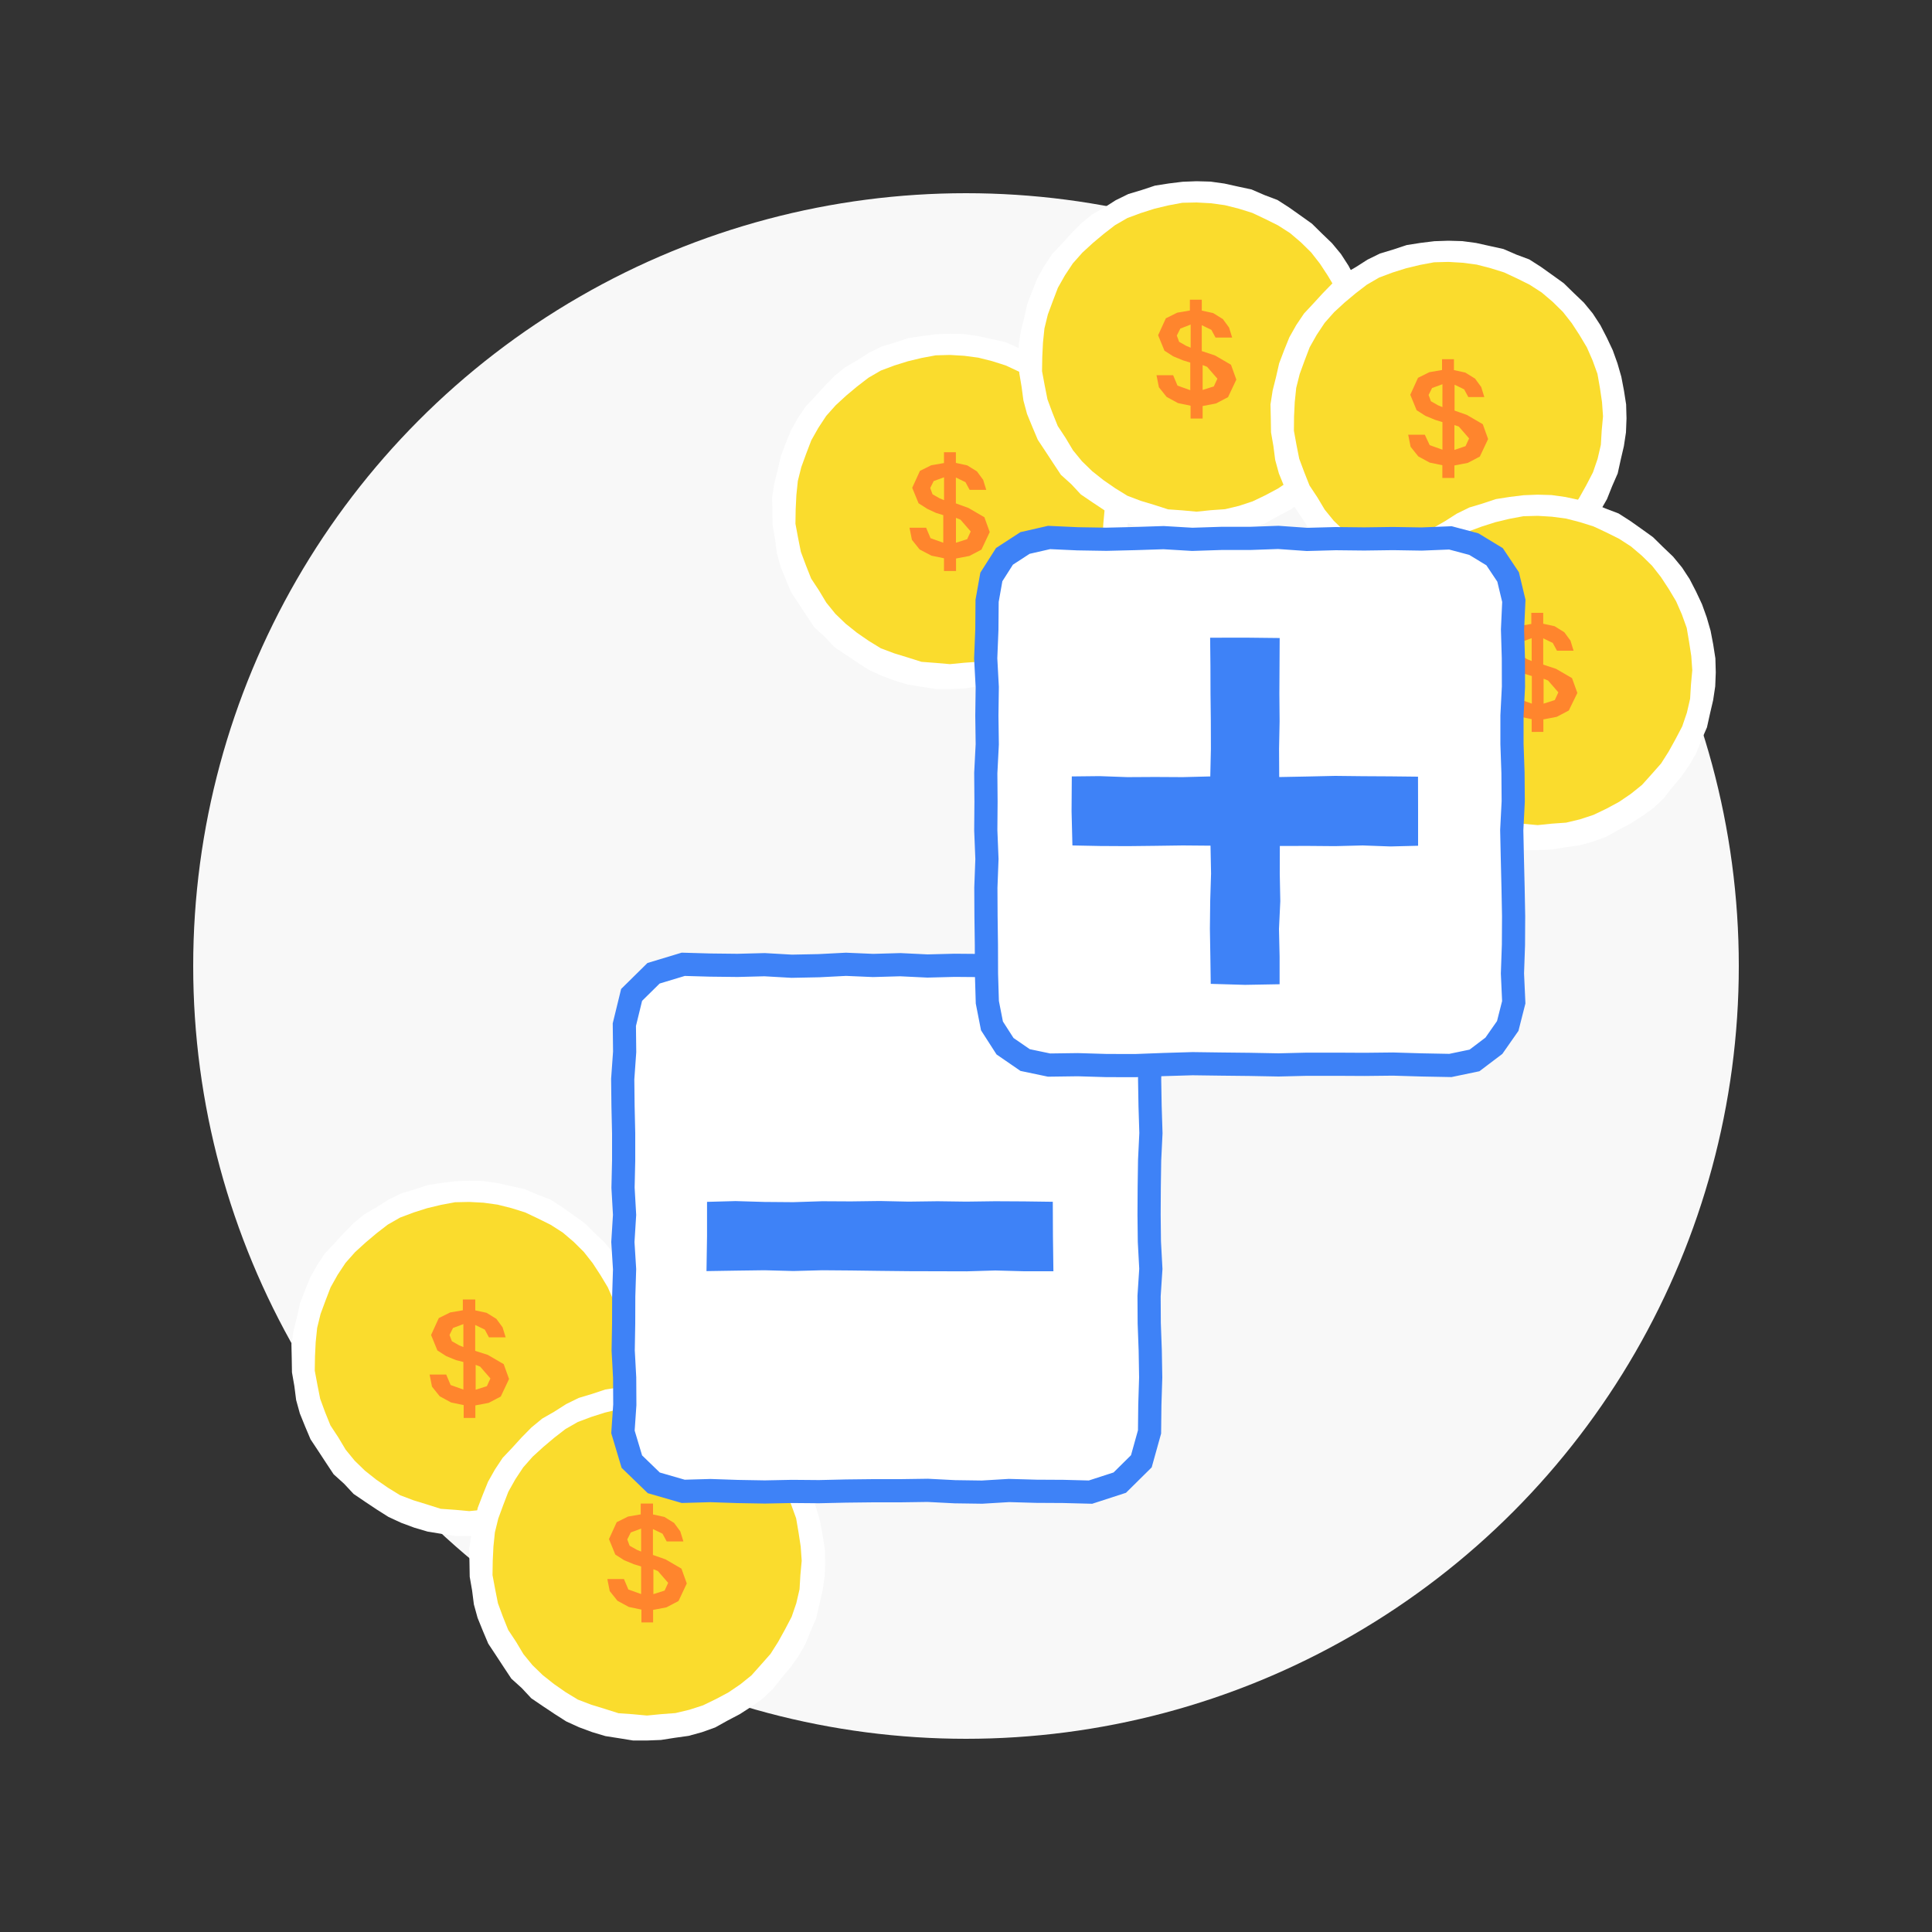 <svg xmlns="http://www.w3.org/2000/svg" viewBox="0 0 250 250"><rect x="0" y="0" width="250" height="250" fill="#333333" stroke="none"/><defs><style>.cls-1{fill:#f8f8f8;}.cls-2{fill:#fff;}.cls-3{fill:#fadc2d;}.cls-4{fill:#ff852d;}.cls-5,.cls-6{fill:none;stroke-miterlimit:10;stroke-width:3px;}.cls-5{stroke:#ff852d;}.cls-6{stroke:#3e82f7;}.cls-7{fill:#3e82f7;}</style></defs><title>icon-roundup-customize</title><g id="Base_Dots" data-name="Base Dots"><circle class="cls-1" cx="125" cy="125" r="100"/></g><g id="Artwork"><polygon class="cls-2" points="157.36 96.78 157.47 94.97 157.67 93.17 158.12 91.41 158.72 89.7 159.52 88.06 160.44 86.5 161.56 85.07 162.79 83.75 164.11 82.51 165.52 81.35 167.1 80.45 168.72 79.61 170.45 79.04 172.23 78.68 174.01 78.31 175.83 78.31 177.65 78.31 179.44 78.61 181.2 79.08 182.92 79.67 184.56 80.45 186.12 81.38 187.54 82.51 188.93 83.68 190.08 85.09 191.19 86.52 192.2 88.03 192.89 89.72 193.52 91.42 194.03 93.16 194.31 94.96 194.27 96.78 194.18 98.59 193.92 100.38 193.54 102.16 192.92 103.86 192.21 105.54 191.21 107.06 190.08 108.48 188.93 109.89 187.56 111.08 186.15 112.23 184.54 113.08 182.9 113.85 181.21 114.5 179.43 114.9 177.65 115.27 175.83 115.34 174.02 115.13 172.21 115 170.47 114.45 168.72 113.94 167.07 113.16 165.56 112.16 164.1 111.08 162.76 109.86 161.55 108.5 160.43 107.07 159.54 105.49 158.72 103.87 158.11 102.16 157.61 100.41 157.43 98.6 157.36 96.78"/><polygon class="cls-3" points="154.25 100.39 154.29 98.62 154.53 96.87 155.05 95.18 155.61 93.5 156.37 91.91 157.24 90.37 158.32 88.97 159.54 87.7 160.84 86.51 162.26 85.47 163.75 84.53 165.32 83.69 167 83.13 168.71 82.67 170.46 82.45 172.23 82.35 174 82.46 175.74 82.75 177.48 83.1 179.15 83.69 180.74 84.47 182.2 85.47 183.63 86.5 185 87.62 186.2 88.93 187.2 90.39 188.06 91.93 188.84 93.51 189.43 95.17 189.94 96.87 190.15 98.63 190.21 100.39 190.18 102.16 189.92 103.91 189.4 105.6 188.88 107.28 188.06 108.85 187.2 110.39 186.1 111.78 185 113.17 183.62 114.27 182.2 115.31 180.71 116.25 179.13 117.03 177.46 117.62 175.73 117.98 174 118.33 172.23 118.46 170.47 118.25 168.71 118.09 167.01 117.59 165.32 117.08 163.77 116.23 162.25 115.33 160.84 114.27 159.5 113.12 158.34 111.79 157.29 110.37 156.4 108.85 155.56 107.29 155.01 105.61 154.53 103.91 154.27 102.16 154.25 100.39"/><path class="cls-4" d="M178,96.37l1.84,1.1.63,1.72-1,2-1.38.77-1.56.28v1.45h-1.38v-1.49l-1.48-.32-1.32-.71-.86-1.13-.28-1.39h1.94l.52,1.2,1.48.54V97.22l-.84-.27-2.15-1.13L171.41,94l1-2,1.31-.67,1.45-.26V89.85h1.39v1.28l2.46,1,1.07,2.15h-1.94l-.49-.89-1.11-.54v3Zm-4-3.11-.43.8.29.73.83.49.49.19V92.8Zm3.88,6.75.43-.85-1.21-1.38-.53-.21,0,1.45v1.44Z"/><polygon class="cls-5" points="157.78 96.79 157.93 95.03 158.11 93.26 158.59 91.56 159.2 89.9 159.98 88.31 160.9 86.81 161.93 85.38 163.15 84.11 164.39 82.84 165.85 81.85 167.34 80.9 168.91 80.09 170.61 79.57 172.31 79.1 174.06 78.82 175.83 78.8 177.6 78.81 179.36 79.07 181.05 79.59 182.72 80.16 184.29 80.97 185.86 81.78 187.25 82.88 188.52 84.1 189.76 85.36 190.83 86.77 191.75 88.28 192.49 89.89 193.05 91.56 193.5 93.28 193.77 95.02 193.83 96.79 193.69 98.55 193.48 100.3 193.07 102.02 192.48 103.69 191.67 105.25 190.84 106.82 189.78 108.24 188.55 109.51 187.27 110.73 185.84 111.78 184.32 112.68 182.72 113.42 181.08 114.08 179.35 114.48 177.59 114.67 175.83 114.75 174.06 114.72 172.31 114.51 170.61 113.99 168.94 113.41 167.36 112.63 165.85 111.73 164.41 110.71 163.15 109.47 161.91 108.22 160.9 106.77 160 105.25 159.15 103.7 158.64 102.01 158.2 100.3 157.9 98.56 157.78 96.79"/><polyline class="cls-5" points="186.73 110.84 185.72 112.28 184.53 113.58 183.25 114.79 181.76 115.73 180.29 116.7 178.67 117.38 177.02 117.97 175.33 118.46 173.59 118.69 171.83 118.74 170.06 118.73 168.31 118.5 166.59 118.05 164.94 117.43 163.37 116.62 161.8 115.8 160.44 114.67 159.09 113.53 157.88 112.24 156.84 110.81 155.98 109.26 155.16 107.7 154.65 106 154.11 104.31 153.9 102.56 153.85 100.79 153.89 98.92 154.16 97.07 154.69 95.28 155.4 93.55 156.21 91.88 157.19 90.29 158.4 88.86 159.65 87.48 161.1 86.3"/><polygon class="cls-2" points="145.98 66.18 145.93 64.36 145.65 62.58 145.31 60.8 144.81 59.06 144.2 57.36 143.43 55.73 142.59 54.12 141.61 52.6 140.46 51.2 139.15 49.95 137.86 48.69 136.4 47.64 134.93 46.59 133.4 45.61 131.71 44.98 130.05 44.26 128.28 43.87 126.52 43.48 124.73 43.23 122.93 43.19 121.12 43.25 119.33 43.48 117.54 43.75 115.82 44.32 114.09 44.84 112.46 45.64 110.94 46.61 109.37 47.52 107.97 48.66 106.7 49.96 105.49 51.29 104.25 52.61 103.24 54.11 102.35 55.7 101.67 57.37 101.03 59.06 100.63 60.82 100.19 62.58 99.91 64.36 99.95 66.18 99.98 67.98 100.29 69.77 100.52 71.56 101 73.31 101.68 74.98 102.38 76.65 103.38 78.16 104.37 79.66 105.37 81.18 106.72 82.39 107.95 83.72 109.45 84.73 110.95 85.73 112.47 86.7 114.11 87.45 115.81 88.08 117.54 88.6 119.33 88.88 121.12 89.17 122.93 89.17 124.73 89.1 126.52 88.82 128.31 88.57 130.05 88.09 131.75 87.48 133.34 86.6 134.93 85.76 136.45 84.78 137.92 83.72 139.24 82.48 140.35 81.05 141.51 79.68 142.55 78.2 143.45 76.64 144.12 74.96 144.84 73.3 145.23 71.53 145.63 69.77 145.91 67.99 145.98 66.18"/><polygon class="cls-3" points="142.94 65.91 142.81 64.07 142.53 62.25 142.22 60.42 141.59 58.68 140.85 56.98 139.9 55.4 138.89 53.85 137.75 52.4 136.43 51.1 135.02 49.9 133.46 48.89 131.81 48.07 130.14 47.29 128.38 46.73 126.59 46.28 124.77 46.04 122.92 45.93 121.08 45.98 119.26 46.32 117.47 46.75 115.71 47.3 113.98 47.95 112.38 48.88 110.91 50.01 109.5 51.19 108.14 52.44 106.91 53.82 105.89 55.37 104.98 56.98 104.32 58.71 103.69 60.44 103.24 62.23 103.05 64.07 102.96 65.91 102.93 67.77 103.27 69.59 103.63 71.4 104.28 73.14 104.96 74.86 105.98 76.41 106.93 77.99 108.1 79.43 109.43 80.71 110.88 81.87 112.4 82.92 113.98 83.89 115.71 84.54 117.47 85.08 119.24 85.64 121.08 85.78 122.92 85.94 124.77 85.76 126.61 85.63 128.41 85.19 130.17 84.62 131.84 83.82 133.47 82.94 135 81.9 136.44 80.74 137.68 79.36 138.9 77.97 139.89 76.41 140.78 74.81 141.64 73.16 142.24 71.41 142.66 69.6 142.77 67.75 142.94 65.91"/><path class="cls-4" d="M125.32,65.73l2.06,1.2.69,1.92L127,71.12l-1.56.82-1.73.33v1.62h-1.56V72.24l-1.63-.34L119,71.1l-1-1.25-.31-1.56h2.15l.57,1.35,1.65.59V66.66l-.94-.29L120,65.85l-1.14-.73-.82-2,1-2.19,1.47-.73,1.64-.28v-1.4h1.54V59.9l1.47.32,1.26.78.8,1.09.4,1.3h-2.15l-.54-1-1.24-.6v3.35Zm-4.5-3.48-.45.9.3.81.93.53.56.23,0-1.49V61.76Zm4.33,7.52.46-1-1.33-1.53-.58-.23,0,1.61,0,1.61Z"/><polygon class="cls-2" points="83.78 175.77 83.73 173.96 83.44 172.17 83.11 170.4 82.61 168.66 82 166.96 81.23 165.32 80.39 163.72 79.41 162.2 78.25 160.8 76.95 159.55 75.66 158.28 74.19 157.23 72.72 156.19 71.2 155.21 69.51 154.57 67.85 153.86 66.08 153.47 64.32 153.08 62.53 152.83 60.73 152.79 58.92 152.85 57.13 153.07 55.34 153.35 53.62 153.92 51.89 154.44 50.26 155.24 48.74 156.21 47.17 157.11 45.77 158.26 44.5 159.55 43.29 160.88 42.04 162.2 41.04 163.71 40.15 165.29 39.47 166.97 38.82 168.66 38.43 170.42 37.99 172.17 37.71 173.96 37.75 175.77 37.78 177.58 38.09 179.36 38.32 181.16 38.8 182.9 39.48 184.58 40.18 186.24 41.18 187.75 42.17 189.26 43.17 190.77 44.52 191.99 45.75 193.31 47.25 194.33 48.75 195.33 50.27 196.29 51.91 197.05 53.61 197.68 55.34 198.19 57.13 198.48 58.92 198.76 60.73 198.77 62.53 198.7 64.32 198.42 66.11 198.17 67.85 197.69 69.55 197.07 71.13 196.19 72.73 195.36 74.25 194.38 75.72 193.32 77.03 192.08 78.15 190.65 79.31 189.28 80.35 187.8 81.25 186.23 81.92 184.55 82.64 182.9 83.03 181.13 83.44 179.37 83.71 177.58 83.78 175.77"/><polygon class="cls-3" points="80.74 175.51 80.61 173.67 80.33 171.84 80.02 170.02 79.39 168.28 78.65 166.58 77.7 165 76.69 163.45 75.55 162 74.23 160.69 72.82 159.49 71.26 158.49 69.61 157.67 67.94 156.88 66.18 156.33 64.39 155.88 62.57 155.63 60.72 155.53 58.88 155.57 57.06 155.91 55.27 156.34 53.51 156.9 51.78 157.55 50.17 158.47 48.71 159.6 47.3 160.79 45.94 162.03 44.71 163.42 43.69 164.96 42.78 166.58 42.12 168.3 41.48 170.03 41.04 171.83 40.85 173.67 40.76 175.51 40.73 177.36 41.07 179.18 41.43 181 42.07 182.74 42.76 184.45 43.78 186 44.73 187.59 45.9 189.02 47.23 190.31 48.68 191.46 50.2 192.51 51.77 193.48 53.51 194.14 55.27 194.68 57.03 195.24 58.88 195.37 60.72 195.54 62.56 195.35 64.41 195.22 66.21 194.79 67.97 194.22 69.64 193.41 71.27 192.54 72.8 191.5 74.24 190.34 75.47 188.95 76.7 187.57 77.69 186.01 78.58 184.4 79.44 182.76 80.04 181 80.46 179.2 80.57 177.35 80.74 175.51"/><path class="cls-4" d="M63.12,175.32l2.06,1.2.69,1.92-1.07,2.27-1.56.82-1.73.33v1.62H60v-1.66l-1.63-.34-1.47-.8-1-1.25-.31-1.56h2.15l.57,1.35,1.65.59v-3.57L59,176l-1.26-.52-1.14-.73-.82-2,1-2.19,1.47-.73,1.64-.28v-1.4H61.5v1.41l1.47.32,1.26.78.8,1.09.4,1.3H63.27l-.54-1-1.24-.6v3.35Zm-4.5-3.48-.45.9.3.81.93.53.56.23,0-1.49v-1.48ZM63,179.37l.46-1-1.33-1.53-.58-.23,0,1.61,0,1.61Z"/><polygon class="cls-2" points="177.89 46.44 177.84 44.63 177.56 42.84 177.22 41.07 176.72 39.33 176.11 37.63 175.34 35.99 174.5 34.39 173.52 32.87 172.36 31.47 171.06 30.22 169.77 28.95 168.3 27.9 166.83 26.86 165.31 25.88 163.62 25.24 161.96 24.52 160.19 24.14 158.43 23.75 156.64 23.5 154.84 23.45 153.03 23.52 151.24 23.74 149.45 24.02 147.73 24.59 146 25.11 144.37 25.91 142.85 26.88 141.28 27.78 139.88 28.93 138.61 30.22 137.4 31.55 136.15 32.87 135.15 34.38 134.26 35.96 133.58 37.64 132.93 39.33 132.54 41.09 132.1 42.84 131.82 44.63 131.86 46.44 131.89 48.25 132.19 50.03 132.43 51.82 132.9 53.57 133.59 55.25 134.29 56.91 135.29 58.42 136.28 59.93 137.28 61.44 138.63 62.66 139.86 63.98 141.36 65 142.86 66 144.38 66.96 146.02 67.72 147.72 68.35 149.45 68.86 151.24 69.15 153.03 69.43 154.84 69.44 156.64 69.37 158.43 69.08 160.22 68.83 161.96 68.36 163.66 67.74 165.24 66.86 166.84 66.02 168.36 65.05 169.83 63.99 171.15 62.75 172.26 61.32 173.43 59.94 174.46 58.46 175.36 56.9 176.03 55.22 176.75 53.56 177.14 51.8 177.54 50.04 177.82 48.25 177.89 46.44"/><polygon class="cls-3" points="174.85 46.18 174.72 44.33 174.44 42.51 174.13 40.69 173.5 38.95 172.76 37.25 171.81 35.66 170.8 34.12 169.66 32.66 168.34 31.36 166.93 30.16 165.37 29.16 163.72 28.34 162.05 27.55 160.29 27 158.5 26.55 156.68 26.3 154.83 26.2 152.99 26.24 151.17 26.58 149.38 27.01 147.62 27.57 145.89 28.21 144.28 29.14 142.82 30.27 141.41 31.45 140.05 32.7 138.82 34.09 137.8 35.63 136.89 37.24 136.23 38.97 135.59 40.7 135.15 42.5 134.96 44.34 134.87 46.18 134.84 48.03 135.18 49.85 135.54 51.67 136.18 53.4 136.87 55.12 137.89 56.67 138.84 58.26 140.01 59.69 141.34 60.98 142.79 62.13 144.31 63.18 145.88 64.15 147.62 64.81 149.38 65.34 151.15 65.91 152.99 66.04 154.83 66.21 156.67 66.02 158.52 65.89 160.32 65.46 162.08 64.88 163.75 64.08 165.38 63.21 166.91 62.17 168.35 61 169.59 59.62 170.81 58.24 171.8 56.68 172.69 55.07 173.55 53.43 174.15 51.67 174.57 49.87 174.68 48.02 174.85 46.18"/><path class="cls-4" d="M157.23,46l2.06,1.2.69,1.92-1.07,2.27-1.56.82-1.73.33v1.62h-1.56V52.5l-1.63-.34-1.47-.8-1-1.25-.31-1.56h2.15l.57,1.35,1.65.59V46.92l-.94-.29-1.26-.52-1.14-.73-.82-2,1-2.19,1.47-.73,1.64-.28v-1.4h1.54v1.41l1.47.32,1.26.78.8,1.09.4,1.3h-2.15l-.54-1-1.24-.6v3.35Zm-4.5-3.48-.45.9.3.81.93.53.56.23,0-1.49V42ZM157.07,50l.46-1-1.33-1.53-.58-.23,0,1.61,0,1.61Z"/><polygon class="cls-2" points="210.47 54.14 210.42 52.33 210.14 50.54 209.8 48.76 209.3 47.02 208.69 45.32 207.92 43.69 207.09 42.08 206.1 40.56 204.95 39.16 203.64 37.91 202.35 36.65 200.89 35.6 199.42 34.55 197.89 33.57 196.2 32.94 194.54 32.22 192.77 31.83 191.01 31.44 189.22 31.2 187.42 31.15 185.61 31.21 183.82 31.43 182.03 31.71 180.31 32.28 178.58 32.8 176.95 33.6 175.43 34.57 173.86 35.48 172.46 36.62 171.19 37.92 169.98 39.24 168.74 40.57 167.73 42.07 166.84 43.65 166.16 45.33 165.52 47.02 165.12 48.78 164.68 50.53 164.4 52.33 164.44 54.14 164.47 55.95 164.78 57.73 165.01 59.52 165.49 61.27 166.17 62.94 166.87 64.61 167.87 66.12 168.86 67.62 169.86 69.14 171.21 70.35 172.44 71.67 173.94 72.69 175.44 73.69 176.96 74.66 178.61 75.42 180.3 76.04 182.03 76.56 183.82 76.84 185.61 77.13 187.42 77.14 189.22 77.06 191.01 76.78 192.8 76.53 194.54 76.06 196.24 75.44 197.83 74.56 199.42 73.72 200.94 72.74 202.41 71.69 203.73 70.44 204.84 69.01 206.01 67.64 207.04 66.16 207.94 64.59 208.61 62.91 209.33 61.26 209.72 59.49 210.13 57.73 210.4 55.95 210.47 54.14"/><polygon class="cls-3" points="207.43 53.87 207.3 52.03 207.03 50.2 206.71 48.38 206.08 46.64 205.34 44.95 204.39 43.36 203.38 41.81 202.24 40.36 200.92 39.06 199.51 37.86 197.95 36.85 196.3 36.03 194.63 35.25 192.87 34.7 191.09 34.24 189.26 34 187.42 33.89 185.57 33.94 183.75 34.28 181.96 34.71 180.21 35.26 178.47 35.91 176.87 36.84 175.4 37.97 173.99 39.15 172.63 40.4 171.41 41.78 170.38 43.33 169.47 44.94 168.81 46.67 168.18 48.4 167.73 50.19 167.54 52.03 167.45 53.87 167.43 55.73 167.76 57.55 168.12 59.36 168.77 61.1 169.45 62.82 170.47 64.36 171.42 65.95 172.59 67.39 173.92 68.67 175.37 69.83 176.89 70.88 178.47 71.84 180.2 72.5 181.96 73.04 183.73 73.6 185.57 73.73 187.42 73.9 189.26 73.72 191.1 73.59 192.9 73.16 194.66 72.58 196.33 71.78 197.96 70.9 199.49 69.86 200.93 68.7 202.17 67.32 203.39 65.93 204.38 64.37 205.28 62.76 206.13 61.12 206.73 59.37 207.15 57.56 207.26 55.71 207.43 53.87"/><path class="cls-4" d="M189.81,53.69l2.06,1.2.69,1.92-1.07,2.27-1.56.82-1.73.33v1.62h-1.56V60.2L185,59.86l-1.47-.8-1-1.25-.31-1.56h2.15L185,57.6l1.65.59V54.62l-.94-.29-1.26-.52-1.14-.73-.82-2,1-2.19,1.47-.73,1.64-.28v-1.4h1.54v1.41l1.47.32,1.26.78.8,1.09.4,1.3H190l-.54-1-1.24-.6v3.35Zm-4.5-3.48-.45.9.3.81.93.53.56.23,0-1.49V49.72Zm4.33,7.52.46-1-1.33-1.53L188.2,55l0,1.61,0,1.61Z"/><polygon class="cls-2" points="222.02 87 221.97 85.19 221.69 83.4 221.35 81.62 220.85 79.89 220.24 78.19 219.47 76.55 218.64 74.94 217.65 73.43 216.5 72.03 215.19 70.78 213.9 69.51 212.44 68.46 210.97 67.42 209.44 66.44 207.75 65.8 206.09 65.08 204.32 64.69 202.56 64.31 200.77 64.06 198.97 64.01 197.16 64.08 195.37 64.3 193.58 64.58 191.86 65.15 190.13 65.67 188.5 66.47 186.98 67.44 185.41 68.34 184.01 69.49 182.74 70.78 181.53 72.11 180.28 73.43 179.28 74.94 178.39 76.52 177.71 78.19 177.06 79.88 176.67 81.65 176.23 83.4 175.95 85.19 175.99 87 176.02 88.81 176.33 90.59 176.56 92.38 177.03 94.13 177.72 95.81 178.42 97.47 179.42 98.98 180.41 100.49 181.41 102 182.76 103.21 183.99 104.54 185.49 105.56 186.99 106.55 188.51 107.52 190.16 108.28 191.85 108.91 193.58 109.42 195.37 109.7 197.16 109.99 198.97 110 200.77 109.93 202.56 109.64 204.35 109.39 206.09 108.92 207.79 108.3 209.38 107.42 210.97 106.58 212.49 105.61 213.96 104.55 215.28 103.31 216.39 101.88 217.56 100.5 218.59 99.02 219.49 97.46 220.16 95.78 220.88 94.12 221.27 92.36 221.68 90.6 221.95 88.81 222.02 87"/><polygon class="cls-3" points="218.98 86.73 218.85 84.89 218.57 83.07 218.26 81.25 217.63 79.5 216.89 77.81 215.94 76.22 214.93 74.68 213.79 73.22 212.47 71.92 211.06 70.72 209.5 69.71 207.85 68.89 206.18 68.11 204.42 67.56 202.64 67.1 200.81 66.86 198.97 66.75 197.12 66.8 195.3 67.14 193.51 67.57 191.75 68.13 190.02 68.77 188.41 69.7 186.95 70.83 185.54 72.01 184.18 73.26 182.95 74.65 181.93 76.19 181.02 77.8 180.36 79.53 179.72 81.26 179.28 83.06 179.09 84.89 179 86.73 178.97 88.59 179.31 90.41 179.67 92.23 180.31 93.96 181 95.68 182.02 97.23 182.97 98.82 184.14 100.25 185.47 101.54 186.92 102.69 188.44 103.74 190.02 104.71 191.75 105.37 193.51 105.9 195.28 106.46 197.12 106.6 198.97 106.77 200.81 106.58 202.65 106.45 204.45 106.02 206.21 105.44 207.88 104.64 209.51 103.76 211.04 102.72 212.48 101.56 213.72 100.18 214.94 98.8 215.93 97.24 216.82 95.63 217.68 93.99 218.28 92.23 218.7 90.42 218.81 88.58 218.98 86.73"/><path class="cls-4" d="M201.36,86.55l2.06,1.2.69,1.92L203,91.94l-1.56.82-1.73.33v1.62H198.2V93.06l-1.63-.34-1.47-.8-1-1.25-.31-1.56H196l.57,1.35,1.65.59V87.48l-.94-.29L196,86.67l-1.14-.73-.82-2,1-2.19,1.47-.73,1.64-.28V79.3h1.54v1.41l1.47.32,1.26.78.8,1.09.4,1.3h-2.15l-.54-1-1.24-.6V86Zm-4.5-3.48-.45.9.3.81.93.53.56.23,0-1.49V82.58Zm4.33,7.52.46-1-1.33-1.53-.58-.23,0,1.61,0,1.61Z"/><polygon class="cls-2" points="106.78 202.22 106.73 200.41 106.44 198.62 106.11 196.85 105.61 195.11 105 193.41 104.23 191.78 103.39 190.17 102.41 188.65 101.25 187.25 99.95 186 98.66 184.74 97.19 183.68 95.72 182.64 94.2 181.66 92.51 181.02 90.85 180.31 89.08 179.92 87.32 179.53 85.53 179.28 83.73 179.24 81.92 179.3 80.13 179.52 78.34 179.8 76.62 180.37 74.89 180.89 73.26 181.69 71.74 182.66 70.17 183.56 68.77 184.71 67.5 186 66.29 187.33 65.04 188.65 64.04 190.16 63.15 191.74 62.47 193.42 61.82 195.11 61.43 196.87 60.99 198.62 60.71 200.41 60.75 202.22 60.78 204.03 61.09 205.81 61.32 207.61 61.8 209.35 62.48 211.03 63.18 212.69 64.18 214.2 65.17 215.71 66.17 217.22 67.52 218.44 68.75 219.76 70.25 220.78 71.75 221.78 73.27 222.75 74.91 223.5 76.61 224.13 78.34 224.65 80.13 224.93 81.92 225.22 83.73 225.22 85.53 225.15 87.32 224.87 89.11 224.62 90.85 224.14 92.55 223.53 94.13 222.65 95.73 221.81 97.25 220.83 98.72 219.77 100.03 218.53 101.15 217.1 102.31 215.73 103.35 214.25 104.25 212.68 104.92 211 105.64 209.35 106.03 207.58 106.44 205.82 106.71 204.03 106.78 202.22"/><polygon class="cls-3" points="103.74 201.96 103.61 200.12 103.33 198.29 103.02 196.47 102.39 194.73 101.65 193.03 100.7 191.45 99.69 189.9 98.55 188.45 97.23 187.15 95.82 185.94 94.26 184.94 92.61 184.12 90.94 183.34 89.18 182.78 87.39 182.33 85.57 182.09 83.72 181.98 81.88 182.03 80.06 182.36 78.27 182.79 76.51 183.35 74.78 184 73.17 184.92 71.71 186.05 70.3 187.24 68.94 188.48 67.71 189.87 66.69 191.41 65.78 193.03 65.12 194.75 64.48 196.49 64.04 198.28 63.85 200.12 63.76 201.96 63.73 203.81 64.07 205.63 64.43 207.45 65.07 209.19 65.76 210.91 66.78 212.45 67.73 214.04 68.9 215.47 70.23 216.76 71.68 217.91 73.2 218.97 74.78 219.93 76.51 220.59 78.27 221.13 80.03 221.69 81.88 221.82 83.72 221.99 85.56 221.81 87.41 221.67 89.21 221.24 90.97 220.67 92.64 219.86 94.27 218.99 95.8 217.95 97.24 216.79 98.47 215.41 99.7 214.02 100.69 212.46 101.58 210.85 102.44 209.21 103.04 207.46 103.46 205.65 103.57 203.8 103.74 201.96"/><path class="cls-4" d="M86.12,201.78l2.06,1.2.69,1.92-1.07,2.27-1.56.82-1.73.33v1.62H83v-1.66l-1.63-.34-1.47-.8-1-1.25-.31-1.56h2.15l.57,1.35,1.65.59V202.7l-.94-.29-1.26-.52-1.14-.73-.82-2,1-2.19,1.47-.73,1.64-.28v-1.4H84.5v1.41l1.47.32,1.26.78.8,1.09.4,1.3H86.27l-.54-1-1.24-.6v3.35Zm-4.5-3.48-.45.9.3.81.93.53.56.23,0-1.49V197.8ZM86,205.82l.46-1-1.33-1.53-.58-.23,0,1.61,0,1.61Z"/><polygon class="cls-2" points="139.05 165.07 138.99 163.26 138.69 161.47 138.31 159.71 137.76 157.99 137.09 156.31 136.24 154.71 135.31 153.16 134.22 151.71 132.97 150.4 131.58 149.25 130.18 148.11 128.62 147.21 127.04 146.34 125.41 145.55 123.65 145.12 121.91 144.65 120.1 144.51 118.31 144.39 116.5 144.44 114.71 144.69 112.95 145.07 111.23 145.63 109.53 146.26 107.96 147.16 106.38 148.05 104.97 149.18 103.7 150.47 102.4 151.73 101.32 153.18 100.42 154.75 99.59 156.35 98.77 157.96 98.23 159.69 97.84 161.46 97.68 163.26 97.58 165.07 97.75 166.87 97.9 168.67 98.23 170.45 98.87 172.15 99.52 173.83 100.44 175.39 101.32 176.97 102.41 178.41 103.67 179.7 104.97 180.97 106.47 181.97 107.98 182.95 109.52 183.91 111.25 184.47 112.93 185.12 114.72 185.4 116.5 185.63 118.31 185.79 120.11 185.71 121.91 185.48 123.68 185.11 125.38 184.51 127.08 183.88 128.66 183 130.18 182.02 131.57 180.87 132.96 179.72 134.19 178.4 135.3 176.97 136.17 175.38 137.04 173.81 137.76 172.15 138.37 170.45 138.75 168.67 138.85 166.87 139.05 165.07"/><polygon class="cls-3" points="139.92 168.68 139.79 166.91 139.51 165.17 139.18 163.44 138.55 161.78 137.8 160.18 136.84 158.69 135.82 157.25 134.67 155.91 133.35 154.73 131.94 153.66 130.4 152.78 128.77 152.1 127.12 151.47 125.4 151.08 123.67 150.79 121.9 150.71 120.14 150.78 118.39 151 116.69 151.51 115.04 152.11 113.44 152.84 111.87 153.66 110.46 154.74 109.22 155.99 108.04 157.3 106.93 158.67 105.98 160.16 105.24 161.78 104.64 163.44 104.3 165.17 103.99 166.91 103.89 168.68 104.03 170.44 104.28 172.18 104.61 173.92 105.28 175.56 105.98 177.19 106.94 178.68 107.94 180.13 109.22 181.36 110.46 182.62 111.87 183.69 113.4 184.58 115.02 185.3 116.68 185.9 118.38 186.4 120.14 186.57 121.9 186.61 123.67 186.65 125.41 186.29 127.14 185.93 128.77 185.25 130.41 184.59 131.93 183.68 133.35 182.63 134.63 181.4 135.84 180.11 136.9 178.69 137.83 177.19 138.5 175.55 139.14 173.91 139.51 172.18 139.77 170.44 139.92 168.68"/><path class="cls-4" d="M120.46,164.65l1.84,1.1.63,1.72-1,2-1.38.77-1.56.28V172h-1.38v-1.49l-1.48-.32-1.32-.71-.86-1.13-.28-1.39h1.94l.52,1.2,1.48.54V165.5l-.84-.27-2.15-1.13-.76-1.83,1-2,1.31-.67,1.45-.26v-1.26H119v1.28l2.46,1,1.07,2.15h-1.94l-.49-.89-1.11-.54v3Zm-4-3.11-.43.8.29.73.83.49.49.19v-2.66Zm3.88,6.75.43-.85-1.21-1.38-.53-.21,0,1.45v1.44Z"/><polygon class="cls-5" points="136.34 165.08 136.28 163.31 135.96 161.56 135.54 159.85 134.94 158.19 134.19 156.58 133.27 155.07 132.26 153.62 131.08 152.3 129.75 151.13 128.28 150.15 126.79 149.2 125.17 148.5 123.52 147.88 121.83 147.36 120.06 147.21 118.3 147.04 116.54 147.21 114.79 147.44 113.07 147.84 111.42 148.45 109.82 149.2 108.31 150.12 106.86 151.13 105.59 152.36 104.33 153.61 103.31 155.06 102.47 156.61 101.62 158.17 101.05 159.84 100.69 161.57 100.44 163.32 100.23 165.08 100.32 166.85 100.58 168.6 101.07 170.31 101.65 171.97 102.48 173.53 103.32 175.09 104.34 176.54 105.59 177.79 106.87 179 108.34 179.99 109.8 180.98 111.4 181.75 113.08 182.3 114.78 182.78 116.54 182.93 118.3 183.03 120.07 183.06 121.81 182.68 123.54 182.35 125.17 181.66 126.76 180.9 128.31 180.06 129.74 179 131.05 177.82 132.25 176.52 133.26 175.07 134.22 173.59 134.94 171.97 135.53 170.3 135.9 168.58 136.24 166.84 136.34 165.08"/><polygon class="cls-2" points="141.11 193.08 137.6 192.99 134.09 192.97 130.58 192.87 127.07 193.08 123.56 193.03 120.05 192.85 116.53 192.9 113.02 192.9 109.5 192.94 105.99 193.02 102.48 192.99 98.97 193.06 95.45 193 91.93 192.88 88.41 192.98 84.6 191.88 81.76 189.13 80.61 185.29 80.85 181.78 80.83 178.27 80.64 174.76 80.7 171.25 80.71 167.74 80.82 164.23 80.6 160.72 80.82 157.2 80.62 153.69 80.7 150.18 80.7 146.66 80.62 143.15 80.58 139.63 80.83 136.11 80.79 132.59 81.73 128.74 84.57 125.94 88.41 124.78 91.92 124.88 95.43 124.92 98.94 124.83 102.45 125.03 105.96 124.96 109.47 124.78 112.98 124.93 116.5 124.83 120.01 125 123.52 124.91 127.04 124.94 130.55 124.82 134.07 124.88 137.59 124.93 141.11 124.88 144.91 126.01 147.76 128.75 148.89 132.59 148.87 136.1 148.76 139.61 148.82 143.12 148.93 146.63 148.76 150.14 148.71 153.66 148.69 157.17 148.73 160.68 148.92 164.19 148.69 167.71 148.71 171.22 148.84 174.73 148.9 178.25 148.79 181.77 148.75 185.29 147.69 189.09 144.9 191.85 141.11 193.08"/><polygon class="cls-6" points="141.11 193.08 137.6 192.99 134.09 192.97 130.58 192.87 127.07 193.08 123.56 193.03 120.05 192.85 116.53 192.9 113.02 192.9 109.5 192.94 105.99 193.02 102.48 192.99 98.97 193.06 95.45 193 91.93 192.88 88.41 192.98 84.6 191.88 81.76 189.13 80.61 185.29 80.85 181.78 80.83 178.27 80.64 174.76 80.7 171.25 80.71 167.74 80.82 164.23 80.6 160.72 80.82 157.2 80.62 153.69 80.7 150.18 80.7 146.66 80.62 143.15 80.58 139.63 80.83 136.11 80.79 132.59 81.73 128.74 84.57 125.94 88.41 124.78 91.92 124.88 95.43 124.92 98.94 124.83 102.45 125.03 105.96 124.96 109.47 124.78 112.98 124.93 116.5 124.83 120.01 125 123.52 124.91 127.04 124.94 130.55 124.82 134.07 124.88 137.59 124.93 141.11 124.88 144.91 126.01 147.76 128.75 148.89 132.59 148.87 136.1 148.76 139.61 148.82 143.12 148.93 146.63 148.76 150.14 148.71 153.66 148.69 157.17 148.73 160.68 148.92 164.19 148.69 167.71 148.71 171.22 148.84 174.73 148.9 178.25 148.79 181.77 148.75 185.29 147.69 189.09 144.9 191.85 141.11 193.08"/><polygon class="cls-7" points="91.42 164.48 91.49 159.97 91.49 155.52 95.18 155.42 98.91 155.53 102.64 155.56 106.38 155.44 110.11 155.46 113.84 155.41 117.57 155.49 121.31 155.44 125.04 155.49 128.77 155.44 132.51 155.46 136.23 155.51 136.25 159.97 136.31 164.5 132.52 164.5 128.79 164.4 125.06 164.51 121.33 164.5 117.6 164.49 113.86 164.45 110.13 164.4 106.4 164.37 102.67 164.47 98.93 164.37 95.19 164.42 91.42 164.48"/><polygon class="cls-2" points="187.68 137.87 183.98 137.8 180.27 137.69 176.56 137.73 172.85 137.71 169.15 137.71 165.44 137.8 161.73 137.73 158.02 137.69 154.31 137.64 150.6 137.75 146.89 137.89 143.18 137.88 139.46 137.77 135.75 137.82 132.65 137.17 130.05 135.38 128.36 132.75 127.76 129.69 127.65 125.99 127.64 122.28 127.59 118.57 127.57 114.86 127.71 111.16 127.56 107.45 127.59 103.74 127.56 100.03 127.75 96.32 127.7 92.61 127.75 88.9 127.55 85.19 127.7 81.47 127.73 77.75 128.28 74.66 129.98 71.99 132.64 70.26 135.75 69.55 139.45 69.72 143.16 69.78 146.86 69.69 150.57 69.57 154.28 69.79 157.99 69.67 161.7 69.67 165.41 69.54 169.12 69.8 172.83 69.7 176.54 69.74 180.25 69.69 183.96 69.75 187.68 69.6 190.72 70.41 193.4 72.04 195.15 74.66 195.89 77.75 195.72 81.46 195.83 85.17 195.84 88.87 195.65 92.58 195.65 96.29 195.78 100 195.81 103.71 195.62 107.42 195.7 111.13 195.79 114.84 195.86 118.55 195.84 122.26 195.71 125.97 195.88 129.69 195.1 132.76 193.31 135.32 190.8 137.22 187.68 137.87"/><polygon class="cls-6" points="187.68 137.87 183.98 137.8 180.27 137.69 176.56 137.73 172.85 137.71 169.15 137.71 165.44 137.8 161.73 137.73 158.02 137.69 154.31 137.64 150.6 137.75 146.89 137.89 143.18 137.88 139.46 137.77 135.75 137.82 132.65 137.17 130.05 135.38 128.36 132.75 127.76 129.69 127.65 125.99 127.64 122.28 127.59 118.57 127.57 114.86 127.71 111.16 127.56 107.45 127.59 103.74 127.56 100.03 127.75 96.32 127.7 92.61 127.75 88.9 127.55 85.19 127.7 81.47 127.73 77.75 128.28 74.66 129.98 71.99 132.64 70.26 135.75 69.55 139.45 69.72 143.16 69.78 146.86 69.69 150.57 69.57 154.28 69.79 157.99 69.67 161.7 69.67 165.41 69.54 169.12 69.8 172.83 69.7 176.54 69.74 180.25 69.69 183.96 69.75 187.68 69.6 190.72 70.41 193.4 72.04 195.15 74.66 195.89 77.75 195.72 81.46 195.83 85.17 195.84 88.87 195.65 92.58 195.65 96.29 195.78 100 195.81 103.71 195.62 107.42 195.7 111.13 195.79 114.84 195.86 118.55 195.84 122.26 195.71 125.97 195.88 129.69 195.1 132.76 193.31 135.32 190.8 137.22 187.68 137.87"/><polygon class="cls-7" points="183.49 100.5 179.92 100.46 176.34 100.44 172.76 100.4 169.17 100.48 165.53 100.55 165.51 96.91 165.58 93.33 165.55 89.74 165.57 86.16 165.59 82.56 161.1 82.51 156.59 82.52 156.63 86.15 156.64 89.73 156.68 93.31 156.69 96.9 156.61 100.47 153.04 100.56 149.46 100.54 145.88 100.56 142.29 100.43 138.69 100.47 138.66 104.97 138.77 109.4 142.29 109.47 145.87 109.49 149.45 109.45 153.04 109.4 156.64 109.43 156.71 113.03 156.6 116.61 156.56 120.19 156.62 123.78 156.67 127.31 161.1 127.44 165.58 127.36 165.58 123.79 165.5 120.2 165.67 116.62 165.6 113.03 165.61 109.47 169.17 109.46 172.75 109.49 176.33 109.4 179.92 109.53 183.5 109.44 183.5 104.97 183.49 100.5"/></g></svg>
